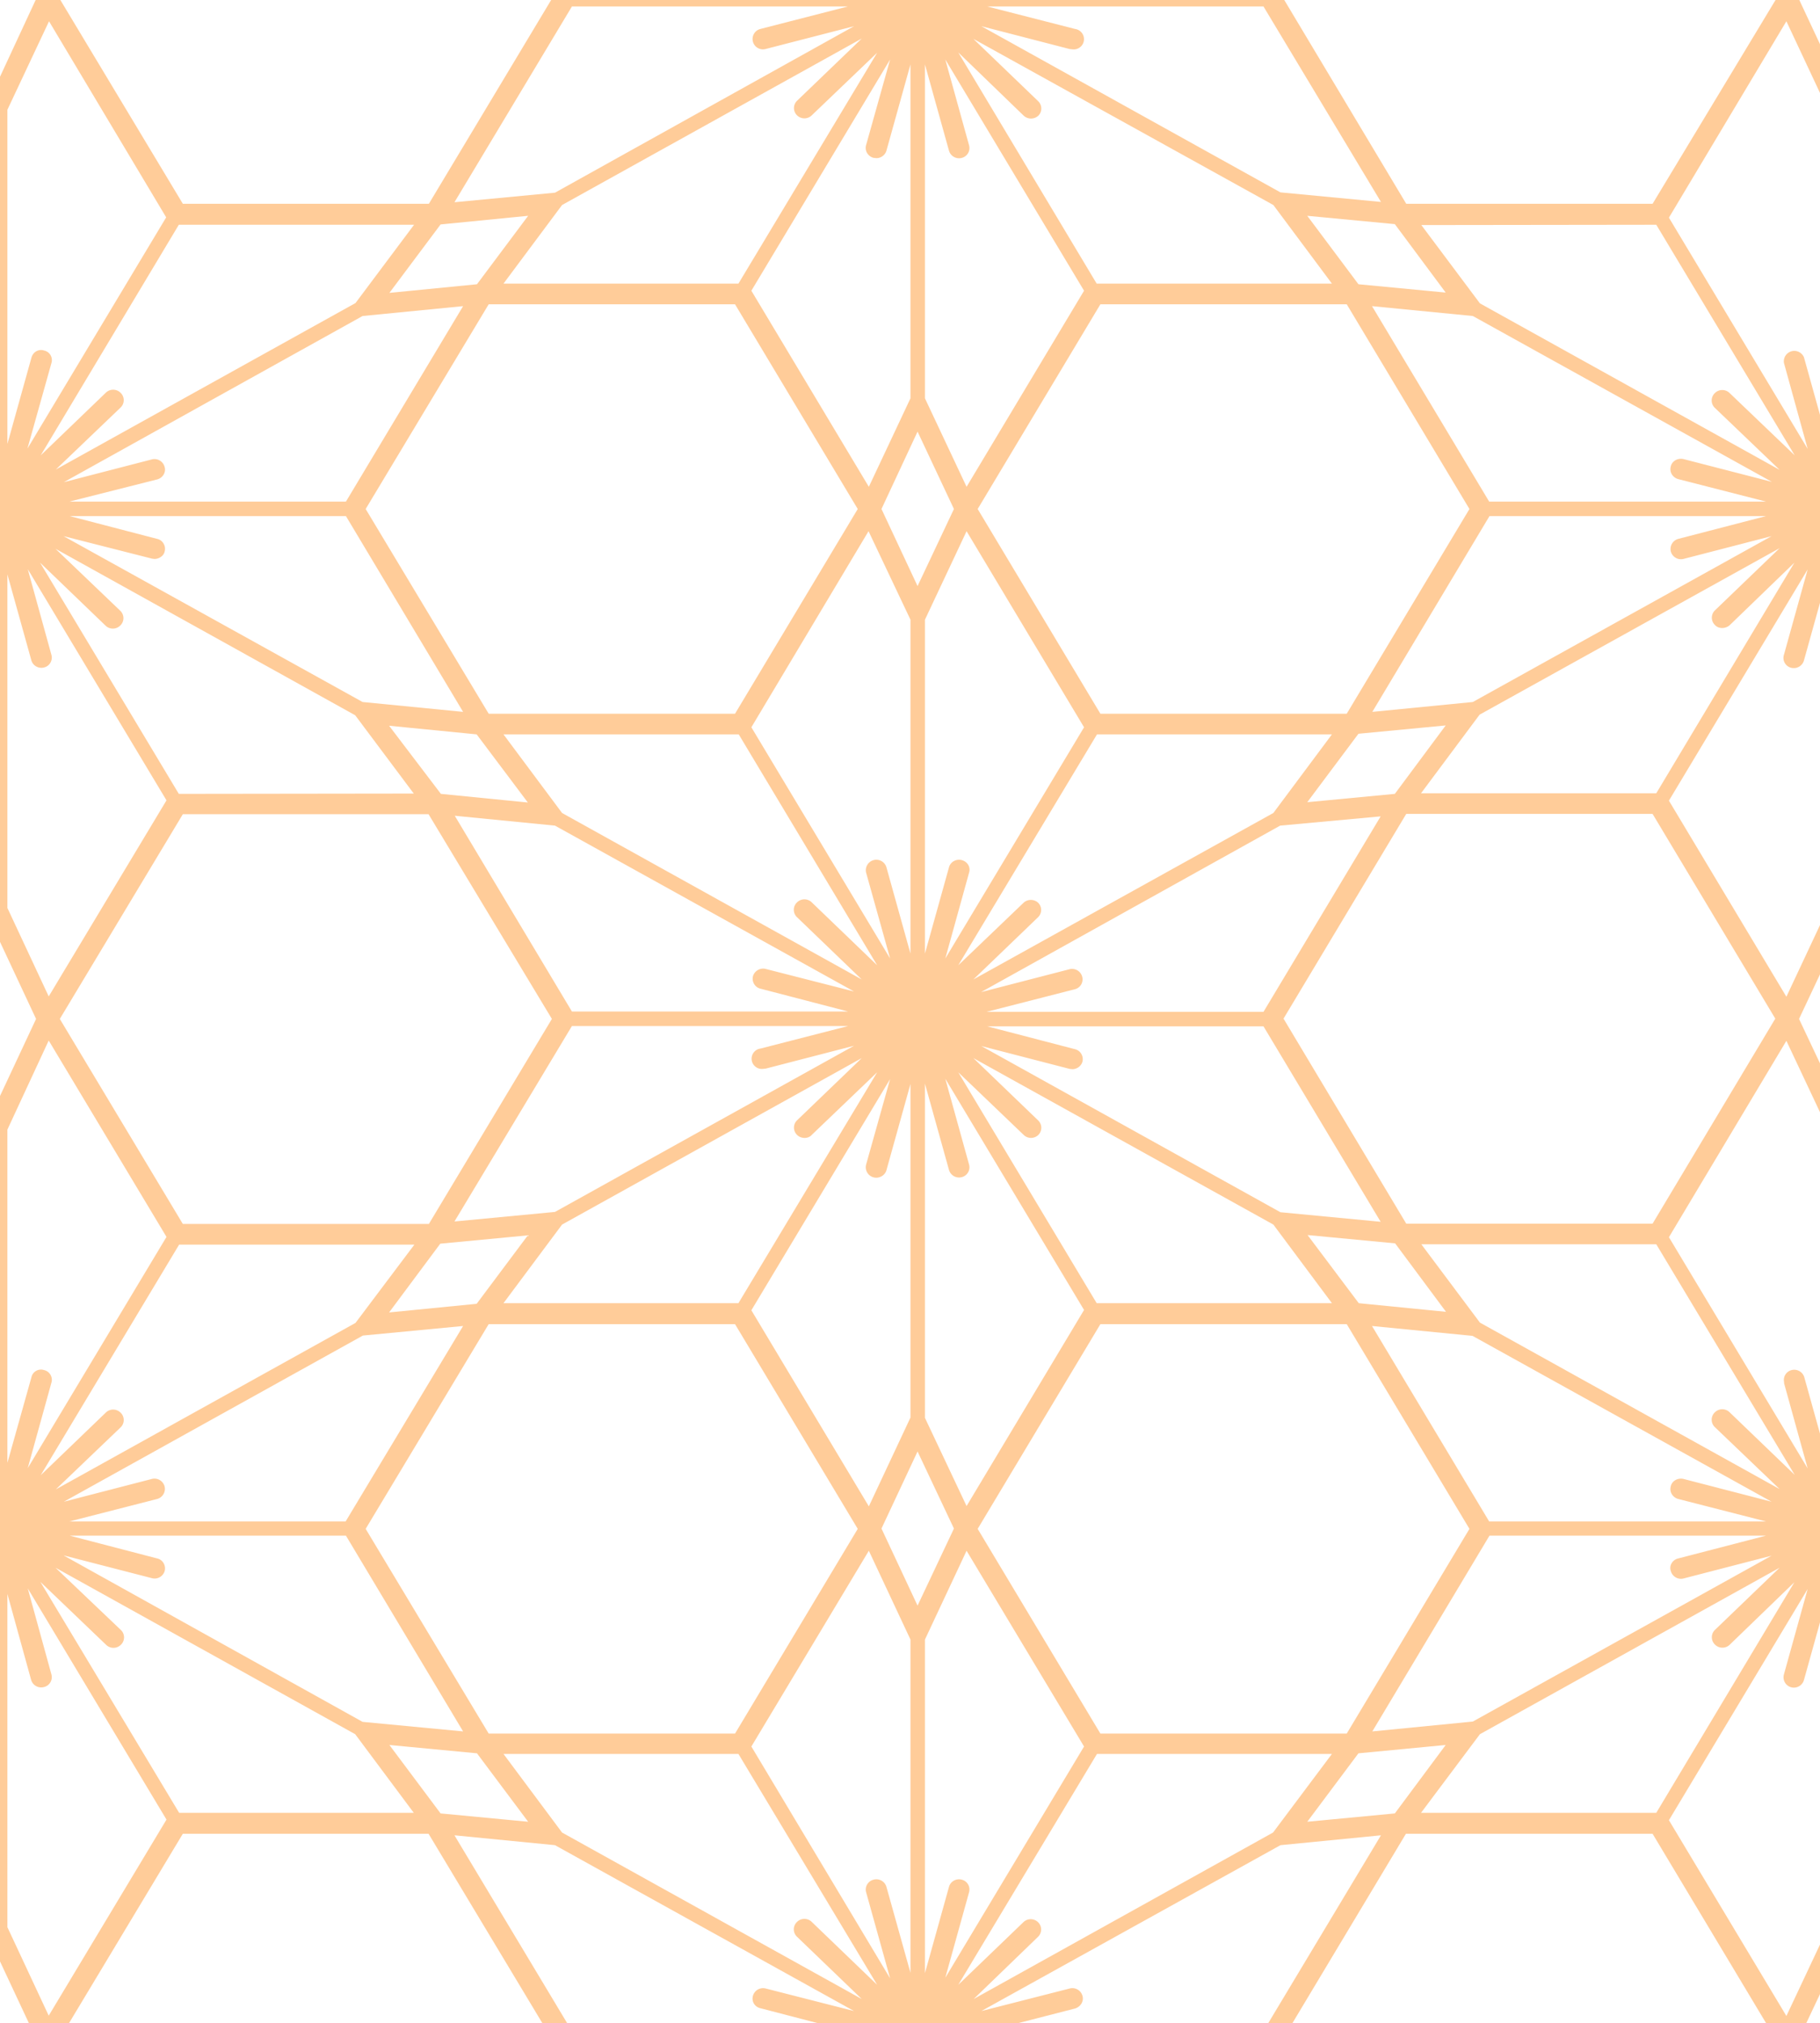 <svg xmlns="http://www.w3.org/2000/svg" viewBox="0 0 590.3 656.2"><defs><clipPath id="a"><path d="M0 90.5h595.3v661.2H0zm0 0"/></clipPath></defs><g clip-path="url(#a)" transform="translate(0 -90.5)"><path d="M578.6 208.2l7.7 27.9-45-75 38.1-63.7 13.5 28.8v108.2l-7.8-28a3.4 3.4 0 0 0-6.5 1.8zM592.9 385l-13.5 28.8-38.1-63.6 45-75-7.7 27.7a3.3 3.3 0 0 0 3.3 4.3c1.4 0 2.8-1 3.2-2.5l7.8-28zm-14.3 154l7.7 27.8-45-75 38.1-63.7L593 457v108.2l-7.8-28a3.4 3.4 0 0 0-4.1-2.3 3.3 3.3 0 0 0-2.4 4.1zM480 653l97.2-54-21 20.2a3.3 3.3 0 0 0 0 4.7 3.4 3.4 0 0 0 4.8.1l21-20.3-44.8 74.8h-76.3zm-70.2 96.3h-89.6l28.4-7.3c1.8-.5 3-2.3 2.5-4.1a3.4 3.4 0 0 0-4.2-2.4l-28.6 7.3 97-53.8 32.6-3.2zm-262.4-63.5L180 689l97 53.8-28.6-7.3c-1.9-.5-3.7.6-4.2 2.4-.5 1.8.6 3.6 2.5 4l28.4 7.4h-89.6zm-89.3-7.3l-45-74.9L34.4 624a3.4 3.4 0 0 0 4.8 0 3.3 3.3 0 0 0 0-4.8L18 599l97.2 54 19 25.5zm-55.7-71l7.7 27.9a3.4 3.4 0 0 0 4.2 2.3 3.3 3.3 0 0 0 2.4-4L9 605.7l45 75-38.2 63.6-13.4-28.7zm0-150.6L15.8 428 54 491.7l-45 75 7.7-27.8c.5-1.7-.6-3.6-2.4-4-1.8-.6-3.7.5-4.1 2.3L2.4 565zM15.9 97.4l38 63.6-45 75 7.8-27.8c.5-1.7-.5-3.6-2.4-4-1.8-.6-3.6.5-4.1 2.3l-7.8 28V126.1zm99.4 91.4l-97.2 54 21-20.1a3.3 3.3 0 0 0 0-4.8 3.4 3.4 0 0 0-4.8 0l-21.1 20.3L58 163.4h76.3zm70.2-96.2H275l-28.4 7.3a3.3 3.3 0 1 0 1.7 6.5L277 99 180 153l-32.6 3.1zM447.9 156l-32.6-3.1-97-53.9 28.6 7.4.9.1a3.3 3.3 0 0 0 .9-6.6l-28.5-7.3h89.6zm89.3 191.8h-76.3l19-25.5 97.3-54-21 20.2a3.3 3.3 0 0 0 0 4.7c.6.7 1.5 1 2.4 1 .8 0 1.7-.3 2.4-.9L582 273zM536 487.4h-79.9l-39.8-66.5 39.8-66.4H536l39.8 66.4zm20.2 66l21 20.1-97.2-54-19-25.4h76.2l44.9 74.8-21.1-20.3a3.4 3.4 0 0 0-4.8 0 3.3 3.3 0 0 0 0 4.8zm24.8 84.4a3.4 3.4 0 0 0 4.1-2.4l7.8-28v108.3l-13.5 28.7-38.1-63.5 45-75-7.7 27.7c-.5 1.8.5 3.7 2.4 4.2zm-140.4 21.4l28.3-2.7-16.5 22.2-28.4 2.7zm-285.9 0l16.6 22.2-28.4-2.7-16.6-22.2zM58.1 494.2h76.3l-19.1 25.4-97.2 54 21-20.1a3.3 3.3 0 0 0 0-4.8 3.4 3.4 0 0 0-4.8 0l-21.1 20.3zm1.2-139.6H139L179 421l-39.9 66.5H59.3l-39.9-66.5zM16.7 303L9 275.1l45 75-38.2 63.6L2.4 385V276.8l7.8 28a3.4 3.4 0 0 0 4.1 2.2 3.3 3.3 0 0 0 2.4-4zm138-120.3l-28.4 2.8 16.6-22.2 28.4-2.8zm285.9 0L424 160.5l28.4 2.7 16.5 22.2zm-30.8 236H320l28.5-7.3a3.3 3.3 0 0 0 2.5-4.1 3.4 3.4 0 0 0-4.2-2.4l-28.6 7.4 97-54 32.6-3zm5.5 65l-97-53.9 28.6 7.4.9.1c1.5 0 2.9-1 3.3-2.5.4-1.8-.7-3.6-2.5-4l-28.4-7.4h89.6l38 63.4zM312 700.2c-1.8-.5-3.7.5-4.2 2.3l-7.8 28V622.3l13.5-28.8 38.1 63.5-45 75 7.7-27.7c.5-1.8-.5-3.6-2.3-4.1zm-30.2-106.7l13.5 28.8v108.1l-7.8-27.9a3.4 3.4 0 0 0-4.2-2.3 3.3 3.3 0 0 0-2.4 4l7.8 28-45-75.2zm-96.3-170.2h89.6l-28.4 7.3a3.3 3.3 0 0 0 .8 6.6l.9-.1 28.6-7.4-97 53.9-32.6 3.1zm-5.5-65l97 53.8-28.6-7.3c-1.8-.5-3.7.6-4.2 2.4-.4 1.8.7 3.6 2.5 4l28.4 7.4h-89.6l-38-63.5zm103.3-216.6l1 .1c1.4 0 2.8-1 3.2-2.4l7.8-28v108.3l-13.5 28.7-38.1-63.6 45-75-7.8 27.8c-.5 1.8.6 3.6 2.4 4.1zm30.2 106.7L300 219.7V111.4l7.8 28a3.4 3.4 0 0 0 4.2 2.3 3.3 3.3 0 0 0 2.3-4.1l-7.7-27.8 45 75zm-13.5 302V442l7.8 28a3.4 3.4 0 0 0 4.2 2.3 3.3 3.3 0 0 0 2.3-4.1l-7.7-27.8 45 75-38.1 63.6zm-11.3-109.9l-7.8 27.8a3.4 3.4 0 0 0 3.3 4.2c1.5 0 2.9-1 3.3-2.4l7.8-28v108.2l-13.5 28.8-38.1-63.6zm6.6-149v108.3l-7.8-28a3.4 3.4 0 0 0-4.2-2.3 3.4 3.4 0 0 0-2.4 4l7.8 27.9-45-75 38-63.6zm16.7 78c-1.8-.5-3.7.5-4.2 2.3l-7.8 28V291.5l13.5-28.7 38.1 63.6-45 75 7.7-27.8c.6-1.8-.5-3.6-2.3-4.1zm-14.4-139l11.8 25.1-11.8 25-11.7-25zM182.3 354.2l-19-25.5h76.3l44.9 74.9-21.2-20.4a3.4 3.4 0 0 0-4.8 0 3.3 3.3 0 0 0 0 4.8l21 20.2zm0 133.5l97.2-54-21 20.2a3.3 3.3 0 0 0 0 4.7c.7.7 1.6 1 2.5 1 .8 0 1.7-.3 2.3-1l21.2-20.3-45 74.9h-76.2zm115.3 123.6l-11.7-25 11.7-25 11.8 25zM413 487.7l19 25.5h-76.3l-44.9-74.9 21.2 20.3a3.4 3.4 0 0 0 4.8 0 3.3 3.3 0 0 0-.1-4.7l-21-20.2zm0-133.5l-97.3 54 21-20.2a3.3 3.3 0 0 0 0-4.7 3.5 3.5 0 0 0-4.7 0l-21.2 20.3 45-74.9H432zm23.8-165l39.8 66.4-39.8 66.4h-79.9l-39.8-66.4 39.8-66.4zm-198.4 0l39.8 66.4-39.8 66.4h-79.9l-39.9-66.4 39.9-66.4zm-126.2 68.7l38 63.5-32.6-3.2-97-53.8 28.7 7.3.8.1c1.5 0 3-1 3.3-2.4.5-1.8-.6-3.7-2.4-4.1l-28.4-7.4zM58 348l-45-75 21.2 20.4a3.4 3.4 0 0 0 4.8 0 3.3 3.3 0 0 0 0-4.8l-21-20.1 97.2 54 19 25.4zm68.2-22.1l28.4 2.8 16.6 22.1L143 348zm16.6 168l28.4-2.7-16.6 22.2-28.4 2.8zM112.1 584H22.5l28.5-7.3a3.4 3.4 0 0 0 2.4-4 3.4 3.4 0 0 0-4.1-2.5l-28.6 7.4 97-53.9 32.5-3.1zm46.4 68.8l-39.9-66.4 39.9-66.4h79.9l39.8 66.4-39.8 66.4zm198.4 0l-39.8-66.4 39.8-66.4h79.9l39.8 66.4-39.8 66.4zm120.7-129l97 53.8-28.6-7.4c-1.8-.4-3.7.6-4.1 2.4-.5 1.8.6 3.6 2.4 4.1l28.5 7.3H483l-38-63.4zM469 516l-28.3-2.8-16.6-22.1 28.4 2.7zM452.4 348l-28.4 2.7 16.6-22.2 28.3-2.7zm25.3-29.8l-32.6 3.2 38-63.5h89.7l-28.5 7.4a3.4 3.4 0 0 0-2.4 4 3.4 3.4 0 0 0 4.1 2.5l28.6-7.4zm0-125.2l97 53.8-28.7-7.4c-1.8-.4-3.7.6-4.1 2.4-.5 1.8.6 3.6 2.4 4.1l28.5 7.3H483l-38-63.4zM413 157l19 25.5h-76.3l-44.9-75L332 128a3.5 3.5 0 0 0 4.8 0 3.3 3.3 0 0 0-.1-4.7l-21-20.2zm-230.7 0l97.2-54-21 20.2a3.3 3.3 0 0 0 0 4.7 3.4 3.4 0 0 0 4.8 0l21.2-20.3-45 74.9h-76.2zm-64.7 36l32.6-3.2-38 63.4H22.5L51 246c1.8-.5 2.9-2.3 2.4-4a3.4 3.4 0 0 0-4.1-2.5l-28.6 7.4zm0 456l-97-54 28.7 7.4a3.4 3.4 0 0 0 4.1-2.3c.5-1.8-.6-3.7-2.4-4.1l-28.4-7.4h89.6l38 63.5zm64.7 35.9l-19-25.5h76.2l45 74.9-21.2-20.4a3.4 3.4 0 0 0-4.8 0 3.3 3.3 0 0 0 0 4.8l21 20.2zm230.6 0l-97.1 54 20.9-20.2a3.3 3.3 0 0 0 0-4.7 3.4 3.4 0 0 0-4.8 0l-21.1 20.3 45-74.9H432zm64.8-36l-32.6 3.2 38-63.5h89.7l-28.5 7.4c-1.8.4-3 2.3-2.4 4a3.4 3.4 0 0 0 4.1 2.5l28.6-7.4zm59.5-485.5l44.9 74.8L561 218a3.4 3.4 0 0 0-4.8 0 3.3 3.3 0 0 0 0 4.8l21 20.1-97.2-54-19-25.4zm58-48.1l-11.7-25H576L536 156.6h-79.9l-39.8-66.5H179l-39.9 66.5H59.3L19.4 90.2h-7.7L0 115.4v280.6l11.7 25L0 446v280.7l11.7 25h7.7l39.9-66.4H139l39.9 66.4h237.3l39.8-66.4H536l39.8 66.4h7.7l11.8-25V446l-11.8-25 11.8-25.1V115.3" fill="#fc9"/></g></svg>